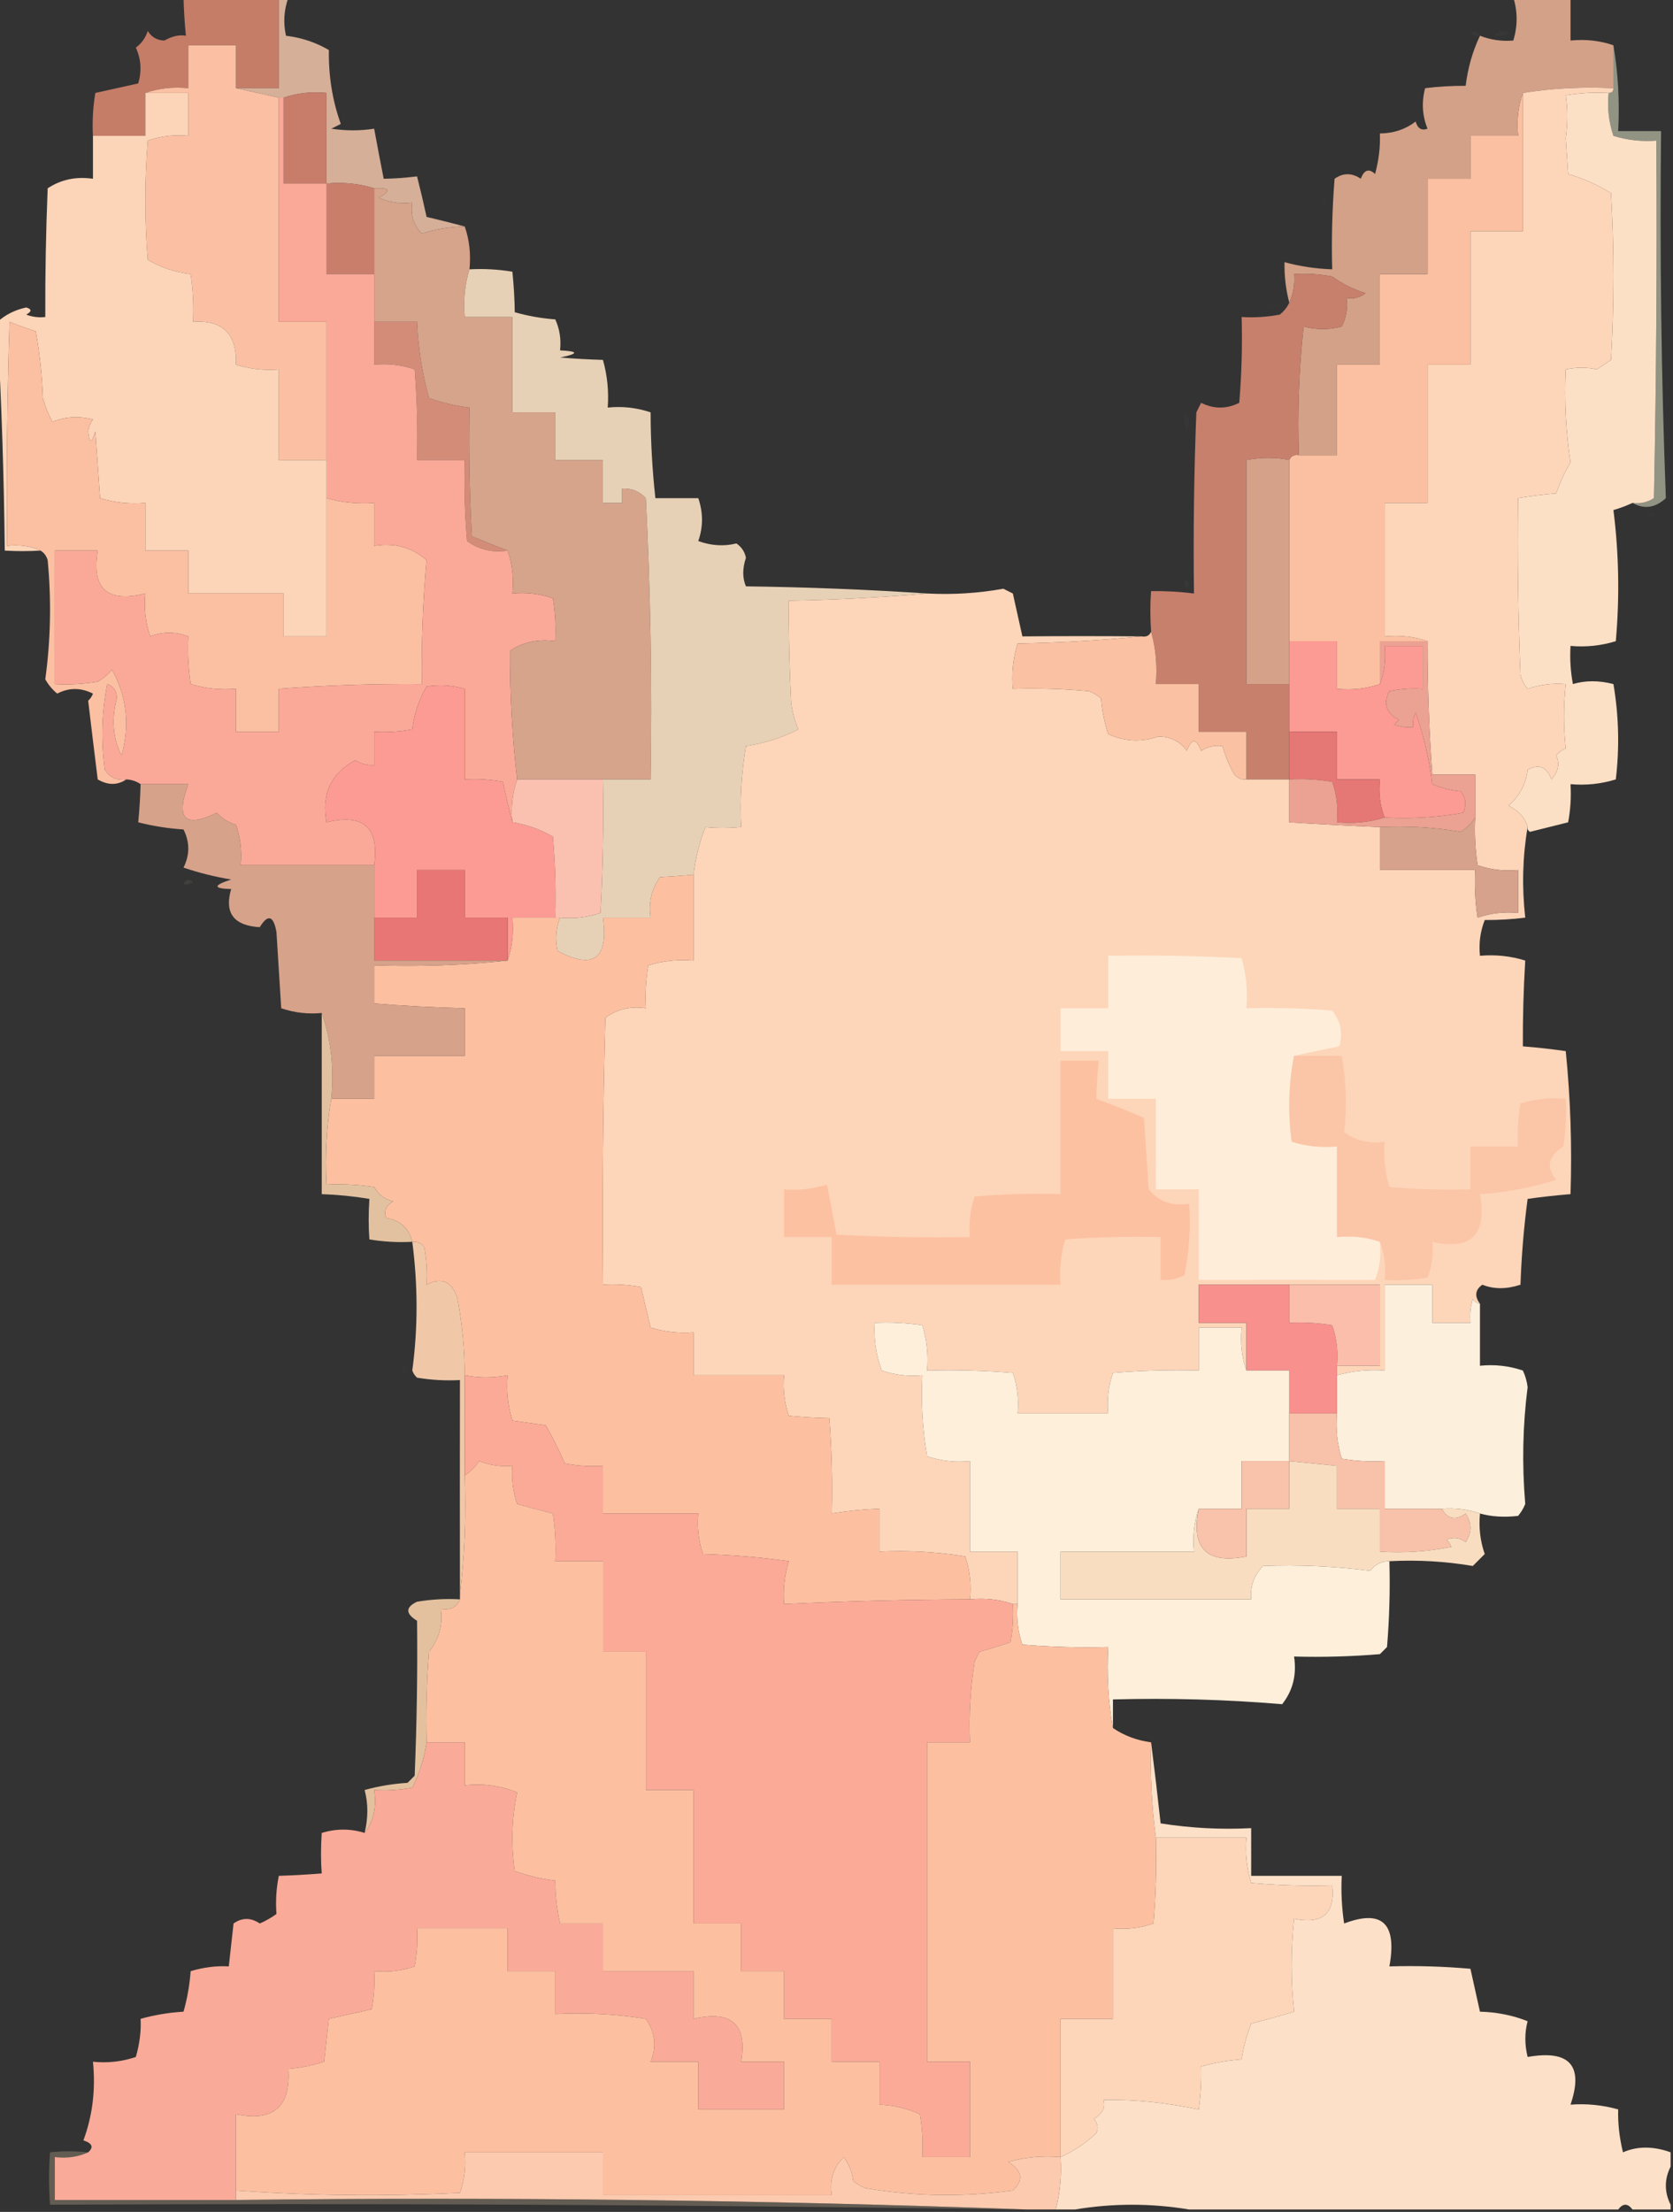 <?xml version="1.0" encoding="UTF-8"?>
<!DOCTYPE svg PUBLIC "-//W3C//DTD SVG 1.1//EN" "http://www.w3.org/Graphics/SVG/1.1/DTD/svg11.dtd">
<svg xmlns="http://www.w3.org/2000/svg" version="1.1" width="351px" height="464px" style="shape-rendering:geometricPrecision; text-rendering:geometricPrecision; image-rendering:optimizeQuality; fill-rule:evenodd; clip-rule:evenodd" xmlns:xlink="http://www.w3.org/1999/xlink">
<rect width="100%" height="100%" fill="#333333" stroke="none"/>
<g><path style="opacity:1" fill="#c57d68" d="M 38.5,-0.5 C 45.167,-0.5 51.833,-0.5 58.5,-0.5C 58.5,5.833 58.5,12.167 58.5,18.5C 55.5,18.5 52.5,18.5 49.5,18.5C 49.5,15.5 49.5,12.5 49.5,9.5C 46.167,9.5 42.833,9.5 39.5,9.5C 39.5,12.5 39.5,15.5 39.5,18.5C 36.287,18.19 33.287,18.523 30.5,19.5C 30.5,22.5 30.5,25.5 30.5,28.5C 26.833,28.5 23.167,28.5 19.5,28.5C 19.335,25.482 19.502,22.482 20,19.5C 23,18.833 26,18.167 29,17.5C 29.769,14.901 29.602,12.401 28.5,10C 29.701,9.097 30.535,7.931 31,6.5C 31.804,7.804 32.971,8.471 34.5,8.5C 36.129,7.577 37.629,7.243 39,7.5C 38.745,4.918 38.578,2.252 38.5,-0.5 Z"/></g>
<g><path style="opacity:0.047" fill="#a5b588" d="M 310.5,7.5 C 309.761,7.631 309.094,7.464 308.5,7C 309.437,6.308 310.103,6.475 310.5,7.5 Z"/></g>
<g><path style="opacity:0.031" fill="#87b286" d="M 313.5,7.5 C 314.251,6.427 315.251,6.26 316.5,7C 315.552,7.483 314.552,7.649 313.5,7.5 Z"/></g>
<g><path style="opacity:1" fill="#d5af98" d="M 58.5,-0.5 C 59.167,-0.5 59.833,-0.5 60.5,-0.5C 59.565,2.113 59.398,4.779 60,7.5C 63.267,7.895 66.267,8.895 69,10.5C 68.913,15.963 69.746,21.13 71.5,26C 70.833,26.333 70.167,26.667 69.5,27C 72.572,27.456 75.572,27.456 78.5,27C 79.133,30.459 79.8,33.959 80.5,37.5C 82.692,37.468 85.025,37.302 87.5,37C 88.211,39.796 88.878,42.63 89.5,45.5C 92.306,46.168 94.972,46.834 97.5,47.5C 94.284,47.581 91.284,48.081 88.5,49C 86.75,47.246 86.083,45.079 86.5,42.5C 84.076,42.808 81.743,42.474 79.5,41.5C 82.131,39.995 81.797,39.329 78.5,39.5C 75.375,38.521 72.042,38.187 68.5,38.5C 68.5,32.167 68.5,25.833 68.5,19.5C 65.287,19.19 62.287,19.523 59.5,20.5C 59.167,20.5 58.833,20.5 58.5,20.5C 55.5,19.833 52.5,19.167 49.5,18.5C 52.5,18.5 55.5,18.5 58.5,18.5C 58.5,12.167 58.5,5.833 58.5,-0.5 Z"/></g>
<g><path style="opacity:0.008" fill="#fefffe" d="M 293.5,25.5 C 294.833,26.167 294.833,26.167 293.5,25.5 Z"/></g>
<g><path style="opacity:1" fill="#fbc0a3" d="M 49.5,18.5 C 52.5,19.167 55.5,19.833 58.5,20.5C 58.5,36.167 58.5,51.833 58.5,67.5C 61.833,67.5 65.167,67.5 68.5,67.5C 68.5,77.167 68.5,86.833 68.5,96.5C 65.167,96.5 61.833,96.5 58.5,96.5C 58.5,90.167 58.5,83.833 58.5,77.5C 55.421,77.74 52.421,77.407 49.5,76.5C 49.747,70.08 46.747,67.08 40.5,67.5C 40.665,64.15 40.498,60.817 40,57.5C 36.733,57.105 33.733,56.105 31,54.5C 30.333,46.167 30.333,37.833 31,29.5C 33.719,28.556 36.553,28.223 39.5,28.5C 39.5,25.5 39.5,22.5 39.5,19.5C 36.5,19.5 33.5,19.5 30.5,19.5C 33.287,18.523 36.287,18.19 39.5,18.5C 39.5,15.5 39.5,12.5 39.5,9.5C 42.833,9.5 46.167,9.5 49.5,9.5C 49.5,12.5 49.5,15.5 49.5,18.5 Z"/></g>
<g><path style="opacity:1" fill="#fcd4b7" d="M 30.5,19.5 C 33.5,19.5 36.5,19.5 39.5,19.5C 39.5,22.5 39.5,25.5 39.5,28.5C 36.553,28.223 33.719,28.556 31,29.5C 30.333,37.833 30.333,46.167 31,54.5C 33.733,56.105 36.733,57.105 40,57.5C 40.498,60.817 40.665,64.15 40.5,67.5C 46.747,67.08 49.747,70.08 49.5,76.5C 52.421,77.407 55.421,77.74 58.5,77.5C 58.5,83.833 58.5,90.167 58.5,96.5C 61.833,96.5 65.167,96.5 68.5,96.5C 68.5,99.167 68.5,101.833 68.5,104.5C 68.5,114.167 68.5,123.833 68.5,133.5C 65.5,133.5 62.5,133.5 59.5,133.5C 59.5,130.5 59.5,127.5 59.5,124.5C 52.833,124.5 46.167,124.5 39.5,124.5C 39.5,121.5 39.5,118.5 39.5,115.5C 36.5,115.5 33.5,115.5 30.5,115.5C 30.5,112.167 30.5,108.833 30.5,105.5C 27.223,105.784 24.057,105.451 21,104.5C 20.667,99.833 20.333,95.167 20,90.5C 19.237,93.064 18.737,93.064 18.5,90.5C 18.608,89.558 18.942,88.725 19.5,88C 16.571,87.223 13.737,87.389 11,88.5C 10.138,86.913 9.471,85.246 9,83.5C 8.828,78.798 8.328,74.132 7.5,69.5C 5.618,68.907 3.785,68.24 2,67.5C 1.5,83.163 1.333,98.83 1.5,114.5C 4.059,114.198 6.393,114.532 8.5,115.5C 5.982,115.649 3.482,115.649 1,115.5C 0.831,99.995 0.331,84.661 -0.5,69.5C -0.5,68.833 -0.5,68.167 -0.5,67.5C 1.164,66.001 3.164,65.001 5.5,64.5C 6.696,64.846 6.696,65.346 5.5,66C 6.793,66.49 8.127,66.657 9.5,66.5C 9.467,57.662 9.633,48.662 10,39.5C 12.804,37.656 15.97,36.989 19.5,37.5C 19.5,34.5 19.5,31.5 19.5,28.5C 23.167,28.5 26.833,28.5 30.5,28.5C 30.5,25.5 30.5,22.5 30.5,19.5 Z"/></g>
<g><path style="opacity:1" fill="#c77d6a" d="M 68.5,38.5 C 65.5,38.5 62.5,38.5 59.5,38.5C 59.5,32.5 59.5,26.5 59.5,20.5C 62.287,19.523 65.287,19.19 68.5,19.5C 68.5,25.833 68.5,32.167 68.5,38.5 Z"/></g>
<g><path style="opacity:0.008" fill="#fefffe" d="M 277.5,41.5 C 278.525,41.897 278.692,42.563 278,43.5C 277.536,42.906 277.369,42.239 277.5,41.5 Z"/></g>
<g><path style="opacity:1" fill="#c97e6b" d="M 68.5,38.5 C 72.042,38.187 75.375,38.521 78.5,39.5C 78.5,45.5 78.5,51.5 78.5,57.5C 75.167,57.5 71.833,57.5 68.5,57.5C 68.5,51.167 68.5,44.833 68.5,38.5 Z"/></g>
<g><path style="opacity:0.016" fill="#80ff7f" d="M 99.5,46.5 C 100.833,47.167 100.833,47.167 99.5,46.5 Z"/></g>
<g><path style="opacity:1" fill="#fbc0a1" d="M 319.5,19.5 C 319.5,29.167 319.5,38.833 319.5,48.5C 315.833,48.5 312.167,48.5 308.5,48.5C 308.5,57.833 308.5,67.167 308.5,76.5C 305.5,76.5 302.5,76.5 299.5,76.5C 299.5,86.167 299.5,95.833 299.5,105.5C 296.5,105.5 293.5,105.5 290.5,105.5C 290.5,114.833 290.5,124.167 290.5,133.5C 293.713,133.19 296.713,133.523 299.5,134.5C 296.167,134.5 292.833,134.5 289.5,134.5C 289.5,137.5 289.5,140.5 289.5,143.5C 286.713,144.477 283.713,144.81 280.5,144.5C 280.5,141.167 280.5,137.833 280.5,134.5C 277.167,134.5 273.833,134.5 270.5,134.5C 270.5,121.833 270.5,109.167 270.5,96.5C 270.842,95.662 271.508,95.328 272.5,95.5C 275.167,95.5 277.833,95.5 280.5,95.5C 280.5,89.167 280.5,82.833 280.5,76.5C 283.5,76.5 286.5,76.5 289.5,76.5C 289.5,70.167 289.5,63.833 289.5,57.5C 292.833,57.5 296.167,57.5 299.5,57.5C 299.5,50.833 299.5,44.167 299.5,37.5C 302.5,37.5 305.5,37.5 308.5,37.5C 308.5,34.5 308.5,31.5 308.5,28.5C 311.833,28.5 315.167,28.5 318.5,28.5C 318.19,25.287 318.523,22.287 319.5,19.5 Z"/></g>
<g><path style="opacity:0.541" fill="#e1e6c7" d="M 338.5,9.5 C 339.49,15.31 339.823,21.31 339.5,27.5C 342.5,27.5 345.5,27.5 348.5,27.5C 348.207,53.428 348.54,79.095 349.5,104.5C 347.271,106.553 344.938,106.886 342.5,105.5C 344.144,105.714 345.644,105.38 347,104.5C 347.5,79.502 347.667,54.502 347.5,29.5C 344.421,29.74 341.421,29.407 338.5,28.5C 337.516,25.572 337.183,22.572 337.5,19.5C 338.167,19.5 338.5,19.167 338.5,18.5C 338.5,15.5 338.5,12.5 338.5,9.5 Z"/></g>
<g><path style="opacity:0.008" fill="#00ff00" d="M 265.5,64.5 C 266.251,63.426 267.251,63.26 268.5,64C 267.552,64.483 266.552,64.65 265.5,64.5 Z"/></g>
<g><path style="opacity:1" fill="#d3a188" d="M 317.5,-0.5 C 321.5,-0.5 325.5,-0.5 329.5,-0.5C 329.5,2.5 329.5,5.5 329.5,8.5C 332.713,8.19 335.713,8.523 338.5,9.5C 338.5,12.5 338.5,15.5 338.5,18.5C 331.978,18.177 325.645,18.51 319.5,19.5C 318.523,22.287 318.19,25.287 318.5,28.5C 315.167,28.5 311.833,28.5 308.5,28.5C 308.5,31.5 308.5,34.5 308.5,37.5C 305.5,37.5 302.5,37.5 299.5,37.5C 299.5,44.167 299.5,50.833 299.5,57.5C 296.167,57.5 292.833,57.5 289.5,57.5C 289.5,63.833 289.5,70.167 289.5,76.5C 286.5,76.5 283.5,76.5 280.5,76.5C 280.5,82.833 280.5,89.167 280.5,95.5C 277.833,95.5 275.167,95.5 272.5,95.5C 272.187,86.638 272.52,77.638 273.5,68.5C 276.237,69.213 278.904,69.213 281.5,68.5C 282.466,66.604 282.799,64.604 282.5,62.5C 283.978,62.762 285.311,62.429 286.5,61.5C 283.951,60.716 281.618,59.549 279.5,58C 276.854,57.503 274.187,57.336 271.5,57.5C 271.675,59.621 271.341,61.621 270.5,63.5C 269.767,60.72 269.434,57.887 269.5,55C 272.675,55.87 276.008,56.37 279.5,56.5C 279.334,50.158 279.5,43.825 280,37.5C 281.796,36.233 283.629,36.233 285.5,37.5C 286.197,35.615 287.197,35.282 288.5,36.5C 289.288,33.526 289.621,30.692 289.5,28C 292.367,27.971 294.867,27.138 297,25.5C 297.423,26.956 298.256,27.456 299.5,27C 298.39,24.263 298.223,21.429 299,18.5C 301.73,18.155 304.563,17.989 307.5,18C 307.955,14.262 308.955,10.762 310.5,7.5C 312.717,8.369 315.05,8.702 317.5,8.5C 318.424,5.447 318.424,2.447 317.5,-0.5 Z"/></g>
<g><path style="opacity:0.008" fill="#00ff00" d="M 275.5,54.5 C 276.833,55.167 276.833,55.167 275.5,54.5 Z"/></g>
<g><path style="opacity:0.031" fill="#7ca173" d="M 248.5,86.5 C 249.598,87.601 249.765,88.934 249,90.5C 248.51,89.207 248.343,87.873 248.5,86.5 Z"/></g>
<g><path style="opacity:1" fill="#c7806c" d="M 272.5,95.5 C 271.508,95.328 270.842,95.662 270.5,96.5C 267.607,95.924 264.607,95.924 261.5,96.5C 261.5,112.167 261.5,127.833 261.5,143.5C 264.5,143.5 267.5,143.5 270.5,143.5C 270.5,146.833 270.5,150.167 270.5,153.5C 270.5,156.833 270.5,160.167 270.5,163.5C 267.5,163.5 264.5,163.5 261.5,163.5C 261.5,160.167 261.5,156.833 261.5,153.5C 258.167,153.5 254.833,153.5 251.5,153.5C 251.5,150.167 251.5,146.833 251.5,143.5C 248.5,143.5 245.5,143.5 242.5,143.5C 242.815,139.629 242.482,135.962 241.5,132.5C 241.296,129.455 241.296,126.621 241.5,124C 244.475,123.956 247.475,124.123 250.5,124.5C 250.333,111.829 250.5,99.162 251,86.5C 251.333,85.833 251.667,85.167 252,84.5C 254.667,85.833 257.333,85.833 260,84.5C 260.499,78.509 260.666,72.509 260.5,66.5C 263.187,66.664 265.854,66.497 268.5,66C 269.381,65.292 270.047,64.458 270.5,63.5C 271.341,61.621 271.675,59.621 271.5,57.5C 274.187,57.336 276.854,57.503 279.5,58C 281.618,59.549 283.951,60.716 286.5,61.5C 285.311,62.429 283.978,62.762 282.5,62.5C 282.799,64.604 282.466,66.604 281.5,68.5C 278.904,69.213 276.237,69.213 273.5,68.5C 272.52,77.638 272.187,86.638 272.5,95.5 Z"/></g>
<g><path style="opacity:1" fill="#d38c78" d="M 78.5,67.5 C 81.5,67.5 84.5,67.5 87.5,67.5C 87.722,72.918 88.555,78.252 90,83.5C 92.738,84.482 95.572,85.148 98.5,85.5C 98.334,94.506 98.5,103.506 99,112.5C 101.567,113.587 104.067,114.587 106.5,115.5C 103.315,115.98 100.481,115.314 98,113.5C 97.501,107.843 97.334,102.176 97.5,96.5C 94.167,96.5 90.833,96.5 87.5,96.5C 87.666,90.158 87.499,83.825 87,77.5C 84.281,76.556 81.448,76.223 78.5,76.5C 78.5,73.5 78.5,70.5 78.5,67.5 Z"/></g>
<g><path style="opacity:1" fill="#fce0c6" d="M 337.5,19.5 C 337.183,22.572 337.516,25.572 338.5,28.5C 341.421,29.407 344.421,29.74 347.5,29.5C 347.667,54.502 347.5,79.502 347,104.5C 345.644,105.38 344.144,105.714 342.5,105.5C 341.234,106.09 339.901,106.59 338.5,107C 339.65,116.089 339.817,125.255 339,134.5C 335.943,135.451 332.777,135.784 329.5,135.5C 329.336,138.187 329.503,140.854 330,143.5C 332.619,142.717 335.452,142.717 338.5,143.5C 339.628,150.116 339.795,156.782 339,163.5C 335.943,164.451 332.777,164.784 329.5,164.5C 329.664,167.187 329.497,169.854 329,172.5C 326.333,173.167 323.667,173.833 321,174.5C 320.601,174.272 320.435,173.938 320.5,173.5C 320.061,171.665 318.728,170.165 316.5,169C 318.788,167.041 320.121,164.541 320.5,161.5C 322.818,160.166 324.485,160.832 325.5,163.5C 326.958,161.862 327.292,160.195 326.5,158.5C 327.025,157.808 327.692,157.308 328.5,157C 328.017,152.598 328.017,148.098 328.5,143.5C 325.751,143.274 323.084,143.607 320.5,144.5C 319.749,143.624 319.249,142.624 319,141.5C 318.5,129.171 318.333,116.838 318.5,104.5C 321.109,104.06 323.776,103.726 326.5,103.5C 327.277,101.219 328.277,99.052 329.5,97C 328.522,90.59 328.189,84.09 328.5,77.5C 330.807,77.014 332.973,77.014 335,77.5C 336,76.833 337,76.167 338,75.5C 338.667,63.833 338.667,52.167 338,40.5C 335.235,38.799 332.235,37.466 329,36.5C 328.833,34 328.667,31.5 328.5,29C 328.928,25.793 328.928,22.793 328.5,20C 331.482,19.502 334.482,19.335 337.5,19.5 Z"/></g>
<g><path style="opacity:1" fill="#d6a189" d="M 270.5,96.5 C 270.5,109.167 270.5,121.833 270.5,134.5C 270.5,137.5 270.5,140.5 270.5,143.5C 267.5,143.5 264.5,143.5 261.5,143.5C 261.5,127.833 261.5,112.167 261.5,96.5C 264.607,95.924 267.607,95.924 270.5,96.5 Z"/></g>
<g><path style="opacity:1" fill="#fbbfa2" d="M 68.5,104.5 C 71.728,105.414 75.061,105.747 78.5,105.5C 78.5,108.5 78.5,111.5 78.5,114.5C 82.721,113.808 86.387,114.808 89.5,117.5C 88.726,126.184 88.393,134.851 88.5,143.5C 78.481,143.41 68.481,143.743 58.5,144.5C 58.5,147.5 58.5,150.5 58.5,153.5C 55.5,153.5 52.5,153.5 49.5,153.5C 49.5,150.5 49.5,147.5 49.5,144.5C 46.223,144.784 43.057,144.451 40,143.5C 39.502,140.183 39.335,136.85 39.5,133.5C 36.8,132.484 34.134,132.484 31.5,133.5C 30.516,130.572 30.183,127.572 30.5,124.5C 22.488,126.511 19.155,123.511 20.5,115.5C 17.5,115.5 14.5,115.5 11.5,115.5C 11.5,124.833 11.5,134.167 11.5,143.5C 14.518,143.665 17.518,143.498 20.5,143C 21.646,142.355 22.646,141.522 23.5,140.5C 26.62,146.114 27.286,152.114 25.5,158.5C 23.684,154.93 23.351,150.93 24.5,146.5C 24.547,145 23.881,144 22.5,143.5C 21.336,149.472 21.17,155.472 22,161.5C 23.049,163.107 24.549,163.773 26.5,163.5C 24.643,164.754 22.643,164.754 20.5,163.5C 19.812,157.948 19.146,152.448 18.5,147C 18.957,146.586 19.291,146.086 19.5,145.5C 16.966,144.223 14.466,144.223 12,145.5C 10.978,144.646 10.145,143.646 9.5,142.5C 10.636,134.215 10.803,125.882 10,117.5C 9.722,116.584 9.222,115.918 8.5,115.5C 6.393,114.532 4.059,114.198 1.5,114.5C 1.333,98.83 1.5,83.163 2,67.5C 3.785,68.24 5.618,68.907 7.5,69.5C 8.328,74.132 8.828,78.798 9,83.5C 9.471,85.246 10.138,86.913 11,88.5C 13.737,87.389 16.571,87.223 19.5,88C 18.942,88.725 18.608,89.558 18.5,90.5C 18.737,93.064 19.237,93.064 20,90.5C 20.333,95.167 20.667,99.833 21,104.5C 24.057,105.451 27.223,105.784 30.5,105.5C 30.5,108.833 30.5,112.167 30.5,115.5C 33.5,115.5 36.5,115.5 39.5,115.5C 39.5,118.5 39.5,121.5 39.5,124.5C 46.167,124.5 52.833,124.5 59.5,124.5C 59.5,127.5 59.5,130.5 59.5,133.5C 62.5,133.5 65.5,133.5 68.5,133.5C 68.5,123.833 68.5,114.167 68.5,104.5 Z"/></g>
<g><path style="opacity:0.008" fill="#fefffe" d="M 345.5,108.5 C 345.897,107.475 346.563,107.308 347.5,108C 346.906,108.464 346.239,108.631 345.5,108.5 Z"/></g>
<g><path style="opacity:1" fill="#faa998" d="M 58.5,20.5 C 58.833,20.5 59.167,20.5 59.5,20.5C 59.5,26.5 59.5,32.5 59.5,38.5C 62.5,38.5 65.5,38.5 68.5,38.5C 68.5,44.833 68.5,51.167 68.5,57.5C 71.833,57.5 75.167,57.5 78.5,57.5C 78.5,60.833 78.5,64.167 78.5,67.5C 78.5,70.5 78.5,73.5 78.5,76.5C 81.448,76.223 84.281,76.556 87,77.5C 87.499,83.825 87.666,90.158 87.5,96.5C 90.833,96.5 94.167,96.5 97.5,96.5C 97.334,102.176 97.501,107.843 98,113.5C 100.481,115.314 103.315,115.98 106.5,115.5C 107.477,118.287 107.81,121.287 107.5,124.5C 110.448,124.223 113.281,124.556 116,125.5C 116.498,128.482 116.665,131.482 116.5,134.5C 112.993,133.994 109.826,134.66 107,136.5C 106.959,145.563 107.459,154.563 108.5,163.5C 107.523,166.287 107.19,169.287 107.5,172.5C 106.795,169.772 106.128,166.939 105.5,164C 102.854,163.503 100.187,163.336 97.5,163.5C 97.5,157.167 97.5,150.833 97.5,144.5C 94.859,143.737 92.192,143.57 89.5,144C 87.895,146.733 86.895,149.733 86.5,153C 83.854,153.497 81.187,153.664 78.5,153.5C 78.5,155.833 78.5,158.167 78.5,160.5C 77.07,160.579 75.736,160.246 74.5,159.5C 69.419,162.246 67.419,166.579 68.5,172.5C 76.273,170.607 79.606,173.607 78.5,181.5C 69.167,181.5 59.833,181.5 50.5,181.5C 50.777,178.552 50.444,175.719 49.5,173C 47.924,172.56 46.59,171.727 45.5,170.5C 38.767,173.77 36.767,171.77 39.5,164.5C 36.167,164.5 32.833,164.5 29.5,164.5C 28.609,163.89 27.609,163.557 26.5,163.5C 24.549,163.773 23.049,163.107 22,161.5C 21.17,155.472 21.336,149.472 22.5,143.5C 23.881,144 24.547,145 24.5,146.5C 23.351,150.93 23.684,154.93 25.5,158.5C 27.286,152.114 26.62,146.114 23.5,140.5C 22.646,141.522 21.646,142.355 20.5,143C 17.518,143.498 14.518,143.665 11.5,143.5C 11.5,134.167 11.5,124.833 11.5,115.5C 14.5,115.5 17.5,115.5 20.5,115.5C 19.155,123.511 22.488,126.511 30.5,124.5C 30.183,127.572 30.516,130.572 31.5,133.5C 34.134,132.484 36.8,132.484 39.5,133.5C 39.335,136.85 39.502,140.183 40,143.5C 43.057,144.451 46.223,144.784 49.5,144.5C 49.5,147.5 49.5,150.5 49.5,153.5C 52.5,153.5 55.5,153.5 58.5,153.5C 58.5,150.5 58.5,147.5 58.5,144.5C 68.481,143.743 78.481,143.41 88.5,143.5C 88.393,134.851 88.726,126.184 89.5,117.5C 86.387,114.808 82.721,113.808 78.5,114.5C 78.5,111.5 78.5,108.5 78.5,105.5C 75.061,105.747 71.728,105.414 68.5,104.5C 68.5,101.833 68.5,99.167 68.5,96.5C 68.5,86.833 68.5,77.167 68.5,67.5C 65.167,67.5 61.833,67.5 58.5,67.5C 58.5,51.833 58.5,36.167 58.5,20.5 Z"/></g>
<g><path style="opacity:1" fill="#d6a38b" d="M 78.5,39.5 C 81.797,39.329 82.131,39.995 79.5,41.5C 81.743,42.474 84.076,42.808 86.5,42.5C 86.083,45.079 86.75,47.246 88.5,49C 91.284,48.081 94.284,47.581 97.5,47.5C 98.477,50.287 98.81,53.287 98.5,56.5C 97.521,59.625 97.187,62.958 97.5,66.5C 100.833,66.5 104.167,66.5 107.5,66.5C 107.5,73.167 107.5,79.833 107.5,86.5C 110.5,86.5 113.5,86.5 116.5,86.5C 116.5,89.833 116.5,93.167 116.5,96.5C 119.833,96.5 123.167,96.5 126.5,96.5C 126.5,99.5 126.5,102.5 126.5,105.5C 127.833,105.5 129.167,105.5 130.5,105.5C 130.5,104.5 130.5,103.5 130.5,102.5C 132.484,102.383 134.15,103.05 135.5,104.5C 136.5,124.155 136.833,143.822 136.5,163.5C 133.167,163.5 129.833,163.5 126.5,163.5C 120.5,163.5 114.5,163.5 108.5,163.5C 107.459,154.563 106.959,145.563 107,136.5C 109.826,134.66 112.993,133.994 116.5,134.5C 116.665,131.482 116.498,128.482 116,125.5C 113.281,124.556 110.448,124.223 107.5,124.5C 107.81,121.287 107.477,118.287 106.5,115.5C 104.067,114.587 101.567,113.587 99,112.5C 98.5,103.506 98.334,94.506 98.5,85.5C 95.572,85.148 92.738,84.482 90,83.5C 88.555,78.252 87.722,72.918 87.5,67.5C 84.5,67.5 81.5,67.5 78.5,67.5C 78.5,64.167 78.5,60.833 78.5,57.5C 78.5,51.5 78.5,45.5 78.5,39.5 Z"/></g>
<g><path style="opacity:1" fill="#e7d1b6" d="M 98.5,56.5 C 101.518,56.335 104.518,56.502 107.5,57C 107.792,59.785 107.958,62.619 108,65.5C 110.74,66.282 113.574,66.782 116.5,67C 117.423,69.041 117.756,71.207 117.5,73.5C 121.449,73.693 121.449,74.193 117.5,75C 120.667,75.252 123.667,75.418 126.5,75.5C 127.417,78.758 127.751,82.091 127.5,85.5C 130.572,85.183 133.572,85.516 136.5,86.5C 136.509,92.48 136.843,98.48 137.5,104.5C 140.5,104.5 143.5,104.5 146.5,104.5C 147.541,107.542 147.541,110.542 146.5,113.5C 149.209,114.483 151.876,114.65 154.5,114C 155.574,114.739 156.241,115.739 156.5,117C 155.747,119.258 155.747,121.258 156.5,123C 169.34,123.169 182.007,123.669 194.5,124.5C 185.009,125.33 175.342,125.83 165.5,126C 165.44,133.023 165.607,140.19 166,147.5C 166.251,149.433 166.751,151.266 167.5,153C 164.036,154.759 160.37,155.926 156.5,156.5C 155.546,162.104 155.212,167.771 155.5,173.5C 152.788,173.737 150.288,173.737 148,173.5C 146.755,176.679 145.922,180.012 145.5,183.5C 143.358,183.69 141.025,183.856 138.5,184C 136.686,186.481 136.02,189.315 136.5,192.5C 133.167,192.5 129.833,192.5 126.5,192.5C 127.685,201.143 124.519,203.476 117,199.5C 116.444,197.115 116.61,194.782 117.5,192.5C 120.448,192.777 123.281,192.444 126,191.5C 126.5,182.173 126.666,172.839 126.5,163.5C 129.833,163.5 133.167,163.5 136.5,163.5C 136.833,143.822 136.5,124.155 135.5,104.5C 134.15,103.05 132.484,102.383 130.5,102.5C 130.5,103.5 130.5,104.5 130.5,105.5C 129.167,105.5 127.833,105.5 126.5,105.5C 126.5,102.5 126.5,99.5 126.5,96.5C 123.167,96.5 119.833,96.5 116.5,96.5C 116.5,93.167 116.5,89.833 116.5,86.5C 113.5,86.5 110.5,86.5 107.5,86.5C 107.5,79.833 107.5,73.167 107.5,66.5C 104.167,66.5 100.833,66.5 97.5,66.5C 97.187,62.958 97.521,59.625 98.5,56.5 Z"/></g>
<g><path style="opacity:0.055" fill="#6d9d6d" d="M 248.5,121.5 C 249.525,121.897 249.692,122.563 249,123.5C 248.536,122.906 248.369,122.239 248.5,121.5 Z"/></g>
<g><path style="opacity:1" fill="#fdd5b9" d="M 338.5,18.5 C 338.5,19.167 338.167,19.5 337.5,19.5C 334.482,19.335 331.482,19.502 328.5,20C 328.928,22.793 328.928,25.793 328.5,29C 328.667,31.5 328.833,34 329,36.5C 332.235,37.466 335.235,38.799 338,40.5C 338.667,52.167 338.667,63.833 338,75.5C 337,76.167 336,76.833 335,77.5C 332.973,77.014 330.807,77.014 328.5,77.5C 328.189,84.09 328.522,90.59 329.5,97C 328.277,99.052 327.277,101.219 326.5,103.5C 323.776,103.726 321.109,104.06 318.5,104.5C 318.333,116.838 318.5,129.171 319,141.5C 319.249,142.624 319.749,143.624 320.5,144.5C 323.084,143.607 325.751,143.274 328.5,143.5C 328.017,148.098 328.017,152.598 328.5,157C 327.692,157.308 327.025,157.808 326.5,158.5C 327.292,160.195 326.958,161.862 325.5,163.5C 324.485,160.832 322.818,160.166 320.5,161.5C 320.121,164.541 318.788,167.041 316.5,169C 318.728,170.165 320.061,171.665 320.5,173.5C 319.441,179.707 319.275,186.04 320,192.5C 317.27,192.845 314.437,193.011 311.5,193C 310.565,195.381 310.232,197.881 310.5,200.5C 313.777,200.216 316.943,200.549 320,201.5C 319.639,207.44 319.473,213.44 319.5,219.5C 322.413,219.724 325.413,220.057 328.5,220.5C 329.499,230.478 329.832,240.478 329.5,250.5C 326.254,250.77 323.254,251.103 320.5,251.5C 319.708,257.449 319.208,263.449 319,269.5C 316.067,270.466 313.401,270.466 311,269.5C 309.489,270.564 309.323,271.897 310.5,273.5C 309.883,273.389 309.383,273.056 309,272.5C 308.506,274.134 308.34,275.801 308.5,277.5C 305.833,277.5 303.167,277.5 300.5,277.5C 300.5,274.833 300.5,272.167 300.5,269.5C 297.167,269.5 293.833,269.5 290.5,269.5C 290.5,275.5 290.5,281.5 290.5,287.5C 287.061,287.253 283.728,287.586 280.5,288.5C 280.5,287.833 280.5,287.167 280.5,286.5C 283.5,286.5 286.5,286.5 289.5,286.5C 289.5,280.833 289.5,275.167 289.5,269.5C 283.167,269.5 276.833,269.5 270.5,269.5C 264.167,269.5 257.833,269.5 251.5,269.5C 251.5,272.167 251.5,274.833 251.5,277.5C 254.833,277.5 258.167,277.5 261.5,277.5C 261.5,280.833 261.5,284.167 261.5,287.5C 260.523,284.713 260.19,281.713 260.5,278.5C 257.5,278.5 254.5,278.5 251.5,278.5C 251.5,281.5 251.5,284.5 251.5,287.5C 245.491,287.334 239.491,287.501 233.5,288C 232.556,290.719 232.223,293.552 232.5,296.5C 226.167,296.5 219.833,296.5 213.5,296.5C 213.777,293.552 213.444,290.719 212.5,288C 206.509,287.501 200.509,287.334 194.5,287.5C 194.784,284.223 194.451,281.057 193.5,278C 190.183,277.502 186.85,277.335 183.5,277.5C 183.301,280.941 183.801,284.274 185,287.5C 187.719,288.444 190.552,288.777 193.5,288.5C 193.212,294.229 193.546,299.896 194.5,305.5C 197.428,306.484 200.428,306.817 203.5,306.5C 203.5,312.833 203.5,319.167 203.5,325.5C 206.833,325.5 210.167,325.5 213.5,325.5C 213.5,329.167 213.5,332.833 213.5,336.5C 213.167,336.5 212.833,336.5 212.5,336.5C 209.713,335.523 206.713,335.19 203.5,335.5C 203.817,332.428 203.484,329.428 202.5,326.5C 196.561,325.543 190.561,325.21 184.5,325.5C 184.5,322.5 184.5,319.5 184.5,316.5C 181.14,316.616 177.807,316.949 174.5,317.5C 174.666,310.825 174.5,304.158 174,297.5C 171.364,297.455 168.53,297.288 165.5,297C 164.556,294.281 164.223,291.448 164.5,288.5C 158.167,288.5 151.833,288.5 145.5,288.5C 145.5,285.5 145.5,282.5 145.5,279.5C 142.421,279.74 139.421,279.407 136.5,278.5C 135.792,275.634 135.125,272.8 134.5,270C 131.854,269.503 129.187,269.336 126.5,269.5C 126.333,250.83 126.5,232.164 127,213.5C 129.481,211.686 132.315,211.02 135.5,211.5C 135.335,208.482 135.502,205.482 136,202.5C 139.057,201.549 142.223,201.216 145.5,201.5C 145.5,195.5 145.5,189.5 145.5,183.5C 145.922,180.012 146.755,176.679 148,173.5C 150.288,173.737 152.788,173.737 155.5,173.5C 155.212,167.771 155.546,162.104 156.5,156.5C 160.37,155.926 164.036,154.759 167.5,153C 166.751,151.266 166.251,149.433 166,147.5C 165.607,140.19 165.44,133.023 165.5,126C 175.342,125.83 185.009,125.33 194.5,124.5C 199.897,124.785 205.23,124.451 210.5,123.5C 211.167,123.833 211.833,124.167 212.5,124.5C 213.167,127.5 213.833,130.5 214.5,133.5C 222.653,133.426 230.986,133.426 239.5,133.5C 231.01,134.33 222.343,134.83 213.5,135C 212.549,138.057 212.216,141.223 212.5,144.5C 217.844,144.334 223.177,144.501 228.5,145C 229.416,145.374 230.25,145.874 231,146.5C 231.226,149.095 231.726,151.595 232.5,154C 236.001,155.561 239.501,155.728 243,154.5C 245.586,154.502 247.586,155.502 249,157.5C 250,154.833 251,154.833 252,157.5C 253.356,156.62 254.856,156.286 256.5,156.5C 257.044,158.58 257.878,160.58 259,162.5C 259.671,163.252 260.504,163.586 261.5,163.5C 264.5,163.5 267.5,163.5 270.5,163.5C 270.5,166.5 270.5,169.5 270.5,172.5C 276.829,172.9 283.162,173.233 289.5,173.5C 289.5,176.5 289.5,179.5 289.5,182.5C 296.167,182.5 302.833,182.5 309.5,182.5C 309.335,185.85 309.502,189.183 310,192.5C 312.719,191.556 315.552,191.223 318.5,191.5C 318.5,188.5 318.5,185.5 318.5,182.5C 315.552,182.777 312.719,182.444 310,181.5C 309.502,178.183 309.335,174.85 309.5,171.5C 309.5,168.5 309.5,165.5 309.5,162.5C 306.5,162.5 303.5,162.5 300.5,162.5C 299.817,153.182 299.483,143.849 299.5,134.5C 296.713,133.523 293.713,133.19 290.5,133.5C 290.5,124.167 290.5,114.833 290.5,105.5C 293.5,105.5 296.5,105.5 299.5,105.5C 299.5,95.833 299.5,86.167 299.5,76.5C 302.5,76.5 305.5,76.5 308.5,76.5C 308.5,67.167 308.5,57.833 308.5,48.5C 312.167,48.5 315.833,48.5 319.5,48.5C 319.5,38.833 319.5,29.167 319.5,19.5C 325.645,18.51 331.978,18.177 338.5,18.5 Z"/></g>
<g><path style="opacity:0.063" fill="#bedfbe" d="M 330.5,138.5 C 331.833,139.167 331.833,139.167 330.5,138.5 Z"/></g>
<g><path style="opacity:1" fill="#fac1a3" d="M 241.5,132.5 C 242.482,135.962 242.815,139.629 242.5,143.5C 245.5,143.5 248.5,143.5 251.5,143.5C 251.5,146.833 251.5,150.167 251.5,153.5C 254.833,153.5 258.167,153.5 261.5,153.5C 261.5,156.833 261.5,160.167 261.5,163.5C 260.504,163.586 259.671,163.252 259,162.5C 257.878,160.58 257.044,158.58 256.5,156.5C 254.856,156.286 253.356,156.62 252,157.5C 251,154.833 250,154.833 249,157.5C 247.586,155.502 245.586,154.502 243,154.5C 239.501,155.728 236.001,155.561 232.5,154C 231.726,151.595 231.226,149.095 231,146.5C 230.25,145.874 229.416,145.374 228.5,145C 223.177,144.501 217.844,144.334 212.5,144.5C 212.216,141.223 212.549,138.057 213.5,135C 222.343,134.83 231.01,134.33 239.5,133.5C 240.492,133.672 241.158,133.338 241.5,132.5 Z"/></g>
<g><path style="opacity:1" fill="#fc9a94" d="M 270.5,134.5 C 273.833,134.5 277.167,134.5 280.5,134.5C 280.5,137.833 280.5,141.167 280.5,144.5C 283.713,144.81 286.713,144.477 289.5,143.5C 290.473,141.052 290.806,138.385 290.5,135.5C 293.167,135.5 295.833,135.5 298.5,135.5C 298.5,138.5 298.5,141.5 298.5,144.5C 296.143,144.337 293.81,144.503 291.5,145C 290.139,147.584 290.805,149.584 293.5,151C 293.167,151.333 292.833,151.667 292.5,152C 293.793,152.49 295.127,152.657 296.5,152.5C 296.351,151.448 296.517,150.448 297,149.5C 298.734,154.379 299.9,159.379 300.5,164.5C 302.423,165.308 304.423,165.808 306.5,166C 307.554,167.388 307.72,168.888 307,170.5C 301.593,171.473 296.093,171.807 290.5,171.5C 289.527,169.052 289.194,166.385 289.5,163.5C 286.5,163.5 283.5,163.5 280.5,163.5C 280.5,160.167 280.5,156.833 280.5,153.5C 277.167,153.5 273.833,153.5 270.5,153.5C 270.5,150.167 270.5,146.833 270.5,143.5C 270.5,140.5 270.5,137.5 270.5,134.5 Z"/></g>
<g><path style="opacity:1" fill="#e57774" d="M 270.5,153.5 C 273.833,153.5 277.167,153.5 280.5,153.5C 280.5,156.833 280.5,160.167 280.5,163.5C 283.5,163.5 286.5,163.5 289.5,163.5C 289.194,166.385 289.527,169.052 290.5,171.5C 287.375,172.479 284.042,172.813 280.5,172.5C 280.777,169.552 280.444,166.719 279.5,164C 276.518,163.502 273.518,163.335 270.5,163.5C 270.5,160.167 270.5,156.833 270.5,153.5 Z"/></g>
<g><path style="opacity:1" fill="#fb9b93" d="M 107.5,172.5 C 110.49,172.959 113.323,173.959 116,175.5C 116.499,181.157 116.666,186.824 116.5,192.5C 113.5,192.5 110.5,192.5 107.5,192.5C 107.81,195.713 107.477,198.713 106.5,201.5C 106.5,198.5 106.5,195.5 106.5,192.5C 103.5,192.5 100.5,192.5 97.5,192.5C 97.5,189.167 97.5,185.833 97.5,182.5C 94.167,182.5 90.833,182.5 87.5,182.5C 87.5,185.833 87.5,189.167 87.5,192.5C 84.5,192.5 81.5,192.5 78.5,192.5C 78.5,188.833 78.5,185.167 78.5,181.5C 79.606,173.607 76.273,170.607 68.5,172.5C 67.419,166.579 69.419,162.246 74.5,159.5C 75.736,160.246 77.07,160.579 78.5,160.5C 78.5,158.167 78.5,155.833 78.5,153.5C 81.187,153.664 83.854,153.497 86.5,153C 86.895,149.733 87.895,146.733 89.5,144C 92.192,143.57 94.859,143.737 97.5,144.5C 97.5,150.833 97.5,157.167 97.5,163.5C 100.187,163.336 102.854,163.503 105.5,164C 106.128,166.939 106.795,169.772 107.5,172.5 Z"/></g>
<g><path style="opacity:1" fill="#eba292" d="M 299.5,134.5 C 299.483,143.849 299.817,153.182 300.5,162.5C 303.5,162.5 306.5,162.5 309.5,162.5C 309.5,165.5 309.5,168.5 309.5,171.5C 308.735,172.66 307.735,173.66 306.5,174.5C 300.896,173.546 295.229,173.212 289.5,173.5C 283.162,173.233 276.829,172.9 270.5,172.5C 270.5,169.5 270.5,166.5 270.5,163.5C 273.518,163.335 276.518,163.502 279.5,164C 280.444,166.719 280.777,169.552 280.5,172.5C 284.042,172.813 287.375,172.479 290.5,171.5C 296.093,171.807 301.593,171.473 307,170.5C 307.72,168.888 307.554,167.388 306.5,166C 304.423,165.808 302.423,165.308 300.5,164.5C 299.9,159.379 298.734,154.379 297,149.5C 296.517,150.448 296.351,151.448 296.5,152.5C 295.127,152.657 293.793,152.49 292.5,152C 292.833,151.667 293.167,151.333 293.5,151C 290.805,149.584 290.139,147.584 291.5,145C 293.81,144.503 296.143,144.337 298.5,144.5C 298.5,141.5 298.5,138.5 298.5,135.5C 295.833,135.5 293.167,135.5 290.5,135.5C 290.806,138.385 290.473,141.052 289.5,143.5C 289.5,140.5 289.5,137.5 289.5,134.5C 292.833,134.5 296.167,134.5 299.5,134.5 Z"/></g>
<g><path style="opacity:0.106" fill="#9db78f" d="M 38.5,185.5 C 38.897,184.475 39.563,184.308 40.5,185C 39.906,185.464 39.239,185.631 38.5,185.5 Z"/></g>
<g><path style="opacity:1" fill="#d6a28b" d="M 309.5,171.5 C 309.335,174.85 309.502,178.183 310,181.5C 312.719,182.444 315.552,182.777 318.5,182.5C 318.5,185.5 318.5,188.5 318.5,191.5C 315.552,191.223 312.719,191.556 310,192.5C 309.502,189.183 309.335,185.85 309.5,182.5C 302.833,182.5 296.167,182.5 289.5,182.5C 289.5,179.5 289.5,176.5 289.5,173.5C 295.229,173.212 300.896,173.546 306.5,174.5C 307.735,173.66 308.735,172.66 309.5,171.5 Z"/></g>
<g><path style="opacity:1" fill="#fac1b1" d="M 108.5,163.5 C 114.5,163.5 120.5,163.5 126.5,163.5C 126.666,172.839 126.5,182.173 126,191.5C 123.281,192.444 120.448,192.777 117.5,192.5C 117.167,192.5 116.833,192.5 116.5,192.5C 116.666,186.824 116.499,181.157 116,175.5C 113.323,173.959 110.49,172.959 107.5,172.5C 107.19,169.287 107.523,166.287 108.5,163.5 Z"/></g>
<g><path style="opacity:1" fill="#fcc0a1" d="M 145.5,183.5 C 145.5,189.5 145.5,195.5 145.5,201.5C 142.223,201.216 139.057,201.549 136,202.5C 135.502,205.482 135.335,208.482 135.5,211.5C 132.315,211.02 129.481,211.686 127,213.5C 126.5,232.164 126.333,250.83 126.5,269.5C 129.187,269.336 131.854,269.503 134.5,270C 135.125,272.8 135.792,275.634 136.5,278.5C 139.421,279.407 142.421,279.74 145.5,279.5C 145.5,282.5 145.5,285.5 145.5,288.5C 151.833,288.5 158.167,288.5 164.5,288.5C 164.223,291.448 164.556,294.281 165.5,297C 168.53,297.288 171.364,297.455 174,297.5C 174.5,304.158 174.666,310.825 174.5,317.5C 177.807,316.949 181.14,316.616 184.5,316.5C 184.5,319.5 184.5,322.5 184.5,325.5C 190.561,325.21 196.561,325.543 202.5,326.5C 203.484,329.428 203.817,332.428 203.5,335.5C 190.491,335.54 177.491,335.874 164.5,336.5C 164.26,333.421 164.593,330.421 165.5,327.5C 159.528,326.67 153.528,326.17 147.5,326C 146.556,323.281 146.223,320.448 146.5,317.5C 139.833,317.5 133.167,317.5 126.5,317.5C 126.5,314.167 126.5,310.833 126.5,307.5C 123.813,307.664 121.146,307.497 118.5,307C 117.313,304.226 115.98,301.559 114.5,299C 112.167,298.667 109.833,298.333 107.5,298C 106.549,294.943 106.216,291.777 106.5,288.5C 103.388,289.078 100.388,289.078 97.5,288.5C 97.504,283.334 97.004,278.001 96,272.5C 94.867,268.812 92.701,267.812 89.5,269.5C 89.664,266.813 89.497,264.146 89,261.5C 88.329,260.748 87.496,260.414 86.5,260.5C 85.811,257.647 83.978,255.981 81,255.5C 80.493,254.004 80.993,252.837 82.5,252C 80.709,251.585 79.376,250.585 78.5,249C 75.183,248.502 71.85,248.335 68.5,248.5C 68.177,242.31 68.51,236.31 69.5,230.5C 72.5,230.5 75.5,230.5 78.5,230.5C 78.5,227.5 78.5,224.5 78.5,221.5C 84.833,221.5 91.167,221.5 97.5,221.5C 97.5,218.167 97.5,214.833 97.5,211.5C 91.155,211.347 84.822,211.014 78.5,210.5C 78.5,207.833 78.5,205.167 78.5,202.5C 88.015,202.827 97.348,202.494 106.5,201.5C 107.477,198.713 107.81,195.713 107.5,192.5C 110.5,192.5 113.5,192.5 116.5,192.5C 116.833,192.5 117.167,192.5 117.5,192.5C 116.61,194.782 116.444,197.115 117,199.5C 124.519,203.476 127.685,201.143 126.5,192.5C 129.833,192.5 133.167,192.5 136.5,192.5C 136.02,189.315 136.686,186.481 138.5,184C 141.025,183.856 143.358,183.69 145.5,183.5 Z"/></g>
<g><path style="opacity:0.031" fill="#7fbf7f" d="M 54.5,194.5 C 55.833,195.167 55.833,195.167 54.5,194.5 Z"/></g>
<g><path style="opacity:1" fill="#e77674" d="M 106.5,201.5 C 97.167,201.5 87.833,201.5 78.5,201.5C 78.5,198.5 78.5,195.5 78.5,192.5C 81.5,192.5 84.5,192.5 87.5,192.5C 87.5,189.167 87.5,185.833 87.5,182.5C 90.833,182.5 94.167,182.5 97.5,182.5C 97.5,185.833 97.5,189.167 97.5,192.5C 100.5,192.5 103.5,192.5 106.5,192.5C 106.5,195.5 106.5,198.5 106.5,201.5 Z"/></g>
<g><path style="opacity:1" fill="#feedd9" d="M 271.5,221.5 C 270.347,227.319 270.181,233.319 271,239.5C 274.057,240.451 277.223,240.784 280.5,240.5C 280.5,246.833 280.5,253.167 280.5,259.5C 283.713,259.19 286.713,259.523 289.5,260.5C 289.813,263.247 289.48,265.914 288.5,268.5C 276.346,268.452 264.013,268.452 251.5,268.5C 251.5,262.167 251.5,255.833 251.5,249.5C 248.5,249.5 245.5,249.5 242.5,249.5C 242.5,243.167 242.5,236.833 242.5,230.5C 239.167,230.5 235.833,230.5 232.5,230.5C 232.5,227.167 232.5,223.833 232.5,220.5C 229.167,220.5 225.833,220.5 222.5,220.5C 222.5,217.5 222.5,214.5 222.5,211.5C 225.833,211.5 229.167,211.5 232.5,211.5C 232.5,207.833 232.5,204.167 232.5,200.5C 241.839,200.334 251.173,200.5 260.5,201C 261.456,204.394 261.789,207.894 261.5,211.5C 267.509,211.334 273.509,211.501 279.5,212C 281.282,214.243 281.782,216.743 281,219.5C 277.73,220.132 274.563,220.799 271.5,221.5 Z"/></g>
<g><path style="opacity:1" fill="#d7a28a" d="M 29.5,164.5 C 32.833,164.5 36.167,164.5 39.5,164.5C 36.767,171.77 38.767,173.77 45.5,170.5C 46.59,171.727 47.924,172.56 49.5,173C 50.444,175.719 50.777,178.552 50.5,181.5C 59.833,181.5 69.167,181.5 78.5,181.5C 78.5,185.167 78.5,188.833 78.5,192.5C 78.5,195.5 78.5,198.5 78.5,201.5C 87.833,201.5 97.167,201.5 106.5,201.5C 97.348,202.494 88.015,202.827 78.5,202.5C 78.5,205.167 78.5,207.833 78.5,210.5C 84.822,211.014 91.155,211.347 97.5,211.5C 97.5,214.833 97.5,218.167 97.5,221.5C 91.167,221.5 84.833,221.5 78.5,221.5C 78.5,224.5 78.5,227.5 78.5,230.5C 75.5,230.5 72.5,230.5 69.5,230.5C 70.12,224.074 69.453,218.074 67.5,212.5C 64.552,212.777 61.719,212.444 59,211.5C 58.667,206.167 58.333,200.833 58,195.5C 57.372,192.046 56.205,191.713 54.5,194.5C 49.028,194.179 47.028,191.513 48.5,186.5C 44.689,186.404 44.689,185.738 48.5,184.5C 45.025,183.92 41.691,183.087 38.5,182C 39.833,179.333 39.833,176.667 38.5,174C 35.242,173.788 32.076,173.288 29,172.5C 29.255,169.918 29.422,167.252 29.5,164.5 Z"/></g>
<g><path style="opacity:1" fill="#fcc1a1" d="M 222.5,222.5 C 225.167,222.5 227.833,222.5 230.5,222.5C 230.25,225.214 230.083,227.881 230,230.5C 233.383,231.752 236.716,233.086 240,234.5C 240.333,239.5 240.667,244.5 241,249.5C 243.196,252.125 246.03,253.125 249.5,252.5C 249.827,257.544 249.494,262.544 248.5,267.5C 246.929,268.309 245.262,268.643 243.5,268.5C 243.5,265.5 243.5,262.5 243.5,259.5C 236.825,259.334 230.158,259.5 223.5,260C 222.549,263.057 222.216,266.223 222.5,269.5C 206.5,269.5 190.5,269.5 174.5,269.5C 174.5,266.167 174.5,262.833 174.5,259.5C 171.167,259.5 167.833,259.5 164.5,259.5C 164.5,256.167 164.5,252.833 164.5,249.5C 167.579,249.74 170.579,249.407 173.5,248.5C 174.2,252.041 174.867,255.541 175.5,259C 184.827,259.5 194.161,259.666 203.5,259.5C 203.223,256.552 203.556,253.719 204.5,251C 210.491,250.501 216.491,250.334 222.5,250.5C 222.5,241.167 222.5,231.833 222.5,222.5 Z"/></g>
<g><path style="opacity:1" fill="#fbc5a7" d="M 271.5,221.5 C 274.833,221.5 278.167,221.5 281.5,221.5C 282.445,226.819 282.611,232.152 282,237.5C 284.456,239.321 287.289,239.988 290.5,239.5C 290.216,242.777 290.549,245.943 291.5,249C 297.157,249.499 302.824,249.666 308.5,249.5C 308.5,246.5 308.5,243.5 308.5,240.5C 311.833,240.5 315.167,240.5 318.5,240.5C 318.335,237.482 318.502,234.482 319,231.5C 322.057,230.549 325.223,230.216 328.5,230.5C 328.665,233.85 328.498,237.183 328,240.5C 324.798,242.537 324.298,244.87 326.5,247.5C 321.266,249.143 315.933,250.143 310.5,250.5C 311.979,259.023 308.646,262.356 300.5,260.5C 300.768,263.119 300.435,265.619 299.5,268C 296.518,268.498 293.518,268.665 290.5,268.5C 290.806,265.615 290.473,262.948 289.5,260.5C 286.713,259.523 283.713,259.19 280.5,259.5C 280.5,253.167 280.5,246.833 280.5,240.5C 277.223,240.784 274.057,240.451 271,239.5C 270.181,233.319 270.347,227.319 271.5,221.5 Z"/></g>
<g><path style="opacity:1" fill="#e2c1a0" d="M 67.5,212.5 C 69.453,218.074 70.12,224.074 69.5,230.5C 68.51,236.31 68.177,242.31 68.5,248.5C 71.85,248.335 75.183,248.502 78.5,249C 79.376,250.585 80.709,251.585 82.5,252C 80.993,252.837 80.493,254.004 81,255.5C 83.978,255.981 85.811,257.647 86.5,260.5C 83.482,260.665 80.482,260.498 77.5,260C 77.296,257.379 77.296,254.545 77.5,251.5C 74.193,250.949 70.86,250.616 67.5,250.5C 67.5,237.833 67.5,225.167 67.5,212.5 Z"/></g>
<g><path style="opacity:1" fill="#fcefdb" d="M 310.5,273.5 C 310.5,277.833 310.5,282.167 310.5,286.5C 313.572,286.183 316.572,286.516 319.5,287.5C 320.022,288.607 320.355,289.774 320.5,291C 319.468,299.027 319.302,307.194 320,315.5C 319.626,316.416 319.126,317.25 318.5,318C 315.495,318.326 312.829,318.159 310.5,317.5C 307.946,316.612 305.279,316.279 302.5,316.5C 298.5,316.5 294.5,316.5 290.5,316.5C 290.5,313.167 290.5,309.833 290.5,306.5C 287.482,306.665 284.482,306.498 281.5,306C 280.549,302.943 280.216,299.777 280.5,296.5C 280.5,293.833 280.5,291.167 280.5,288.5C 283.728,287.586 287.061,287.253 290.5,287.5C 290.5,281.5 290.5,275.5 290.5,269.5C 293.833,269.5 297.167,269.5 300.5,269.5C 300.5,272.167 300.5,274.833 300.5,277.5C 303.167,277.5 305.833,277.5 308.5,277.5C 308.34,275.801 308.506,274.134 309,272.5C 309.383,273.056 309.883,273.389 310.5,273.5 Z"/></g>
<g><path style="opacity:1" fill="#f0c8a8" d="M 86.5,260.5 C 87.496,260.414 88.329,260.748 89,261.5C 89.497,264.146 89.664,266.813 89.5,269.5C 92.701,267.812 94.867,268.812 96,272.5C 97.004,278.001 97.504,283.334 97.5,288.5C 97.5,295.5 97.5,302.5 97.5,309.5C 97.826,318.017 97.493,326.35 96.5,334.5C 96.471,319.806 96.471,304.806 96.5,289.5C 93.482,289.665 90.482,289.498 87.5,289C 87.043,288.586 86.709,288.086 86.5,287.5C 87.691,278.661 87.691,269.661 86.5,260.5 Z"/></g>
<g><path style="opacity:1" fill="#f8908e" d="M 270.5,269.5 C 270.5,272.167 270.5,274.833 270.5,277.5C 273.518,277.335 276.518,277.502 279.5,278C 280.444,280.719 280.777,283.552 280.5,286.5C 280.5,287.167 280.5,287.833 280.5,288.5C 280.5,291.167 280.5,293.833 280.5,296.5C 277.167,296.5 273.833,296.5 270.5,296.5C 270.5,293.5 270.5,290.5 270.5,287.5C 267.5,287.5 264.5,287.5 261.5,287.5C 261.5,284.167 261.5,280.833 261.5,277.5C 258.167,277.5 254.833,277.5 251.5,277.5C 251.5,274.833 251.5,272.167 251.5,269.5C 257.833,269.5 264.167,269.5 270.5,269.5 Z"/></g>
<g><path style="opacity:1" fill="#fabeaa" d="M 270.5,269.5 C 276.833,269.5 283.167,269.5 289.5,269.5C 289.5,275.167 289.5,280.833 289.5,286.5C 286.5,286.5 283.5,286.5 280.5,286.5C 280.777,283.552 280.444,280.719 279.5,278C 276.518,277.502 273.518,277.335 270.5,277.5C 270.5,274.833 270.5,272.167 270.5,269.5 Z"/></g>
<g><path style="opacity:0.008" fill="#fefffe" d="M 84.5,286.5 C 85.525,286.897 85.692,287.563 85,288.5C 84.536,287.906 84.369,287.239 84.5,286.5 Z"/></g>
<g><path style="opacity:1" fill="#fdefda" d="M 261.5,287.5 C 264.5,287.5 267.5,287.5 270.5,287.5C 270.5,290.5 270.5,293.5 270.5,296.5C 270.5,299.833 270.5,303.167 270.5,306.5C 267.167,306.5 263.833,306.5 260.5,306.5C 260.5,309.833 260.5,313.167 260.5,316.5C 257.5,316.5 254.5,316.5 251.5,316.5C 250.523,319.287 250.19,322.287 250.5,325.5C 241.167,325.5 231.833,325.5 222.5,325.5C 222.5,328.833 222.5,332.167 222.5,335.5C 235.833,335.5 249.167,335.5 262.5,335.5C 262.264,332.774 263.097,330.441 265,328.5C 272.346,328.208 279.846,328.541 287.5,329.5C 288.524,328.147 289.857,327.48 291.5,327.5C 291.666,333.509 291.499,339.509 291,345.5C 290.5,346 290,346.5 289.5,347C 283.509,347.499 277.509,347.666 271.5,347.5C 272.082,351.315 271.248,354.649 269,357.5C 257.247,356.512 245.414,356.179 233.5,356.5C 233.5,358.5 233.5,360.5 233.5,362.5C 232.511,357.025 232.178,351.358 232.5,345.5C 226.491,345.666 220.491,345.499 214.5,345C 213.556,342.281 213.223,339.448 213.5,336.5C 213.5,332.833 213.5,329.167 213.5,325.5C 210.167,325.5 206.833,325.5 203.5,325.5C 203.5,319.167 203.5,312.833 203.5,306.5C 200.428,306.817 197.428,306.484 194.5,305.5C 193.546,299.896 193.212,294.229 193.5,288.5C 190.552,288.777 187.719,288.444 185,287.5C 183.801,284.274 183.301,280.941 183.5,277.5C 186.85,277.335 190.183,277.502 193.5,278C 194.451,281.057 194.784,284.223 194.5,287.5C 200.509,287.334 206.509,287.501 212.5,288C 213.444,290.719 213.777,293.552 213.5,296.5C 219.833,296.5 226.167,296.5 232.5,296.5C 232.223,293.552 232.556,290.719 233.5,288C 239.491,287.501 245.491,287.334 251.5,287.5C 251.5,284.5 251.5,281.5 251.5,278.5C 254.5,278.5 257.5,278.5 260.5,278.5C 260.19,281.713 260.523,284.713 261.5,287.5 Z"/></g>
<g><path style="opacity:1" fill="#fbaa98" d="M 97.5,288.5 C 100.388,289.078 103.388,289.078 106.5,288.5C 106.216,291.777 106.549,294.943 107.5,298C 109.833,298.333 112.167,298.667 114.5,299C 115.98,301.559 117.313,304.226 118.5,307C 121.146,307.497 123.813,307.664 126.5,307.5C 126.5,310.833 126.5,314.167 126.5,317.5C 133.167,317.5 139.833,317.5 146.5,317.5C 146.223,320.448 146.556,323.281 147.5,326C 153.528,326.17 159.528,326.67 165.5,327.5C 164.593,330.421 164.26,333.421 164.5,336.5C 177.491,335.874 190.491,335.54 203.5,335.5C 206.713,335.19 209.713,335.523 212.5,336.5C 212.664,339.187 212.497,341.854 212,344.5C 209.876,345.227 207.709,345.894 205.5,346.5C 205.167,347.167 204.833,347.833 204.5,348.5C 203.592,354.125 203.258,359.792 203.5,365.5C 200.5,365.5 197.5,365.5 194.5,365.5C 194.5,387.833 194.5,410.167 194.5,432.5C 197.5,432.5 200.5,432.5 203.5,432.5C 203.5,439.167 203.5,445.833 203.5,452.5C 200.167,452.5 196.833,452.5 193.5,452.5C 193.665,449.482 193.498,446.482 193,443.5C 190.313,442.287 187.48,441.62 184.5,441.5C 184.5,438.5 184.5,435.5 184.5,432.5C 181.167,432.5 177.833,432.5 174.5,432.5C 174.5,429.5 174.5,426.5 174.5,423.5C 171.167,423.5 167.833,423.5 164.5,423.5C 164.5,420.167 164.5,416.833 164.5,413.5C 161.5,413.5 158.5,413.5 155.5,413.5C 155.5,410.167 155.5,406.833 155.5,403.5C 152.167,403.5 148.833,403.5 145.5,403.5C 145.5,394.167 145.5,384.833 145.5,375.5C 142.167,375.5 138.833,375.5 135.5,375.5C 135.5,365.833 135.5,356.167 135.5,346.5C 132.5,346.5 129.5,346.5 126.5,346.5C 126.5,340.167 126.5,333.833 126.5,327.5C 123.167,327.5 119.833,327.5 116.5,327.5C 116.665,324.15 116.498,320.817 116,317.5C 113.527,316.88 111.027,316.214 108.5,315.5C 107.607,312.916 107.274,310.249 107.5,307.5C 105.08,307.708 102.747,307.374 100.5,306.5C 99.712,307.77 98.712,308.77 97.5,309.5C 97.5,302.5 97.5,295.5 97.5,288.5 Z"/></g>
<g><path style="opacity:1" fill="#f8c1a9" d="M 270.5,296.5 C 273.833,296.5 277.167,296.5 280.5,296.5C 280.216,299.777 280.549,302.943 281.5,306C 284.482,306.498 287.482,306.665 290.5,306.5C 290.5,309.833 290.5,313.167 290.5,316.5C 294.5,316.5 298.5,316.5 302.5,316.5C 303.713,318.676 305.38,319.009 307.5,317.5C 308.833,319.5 308.833,321.5 307.5,323.5C 306.232,322.572 304.899,322.405 303.5,323C 303.957,323.414 304.291,323.914 304.5,324.5C 299.544,325.494 294.544,325.827 289.5,325.5C 289.5,322.5 289.5,319.5 289.5,316.5C 286.5,316.5 283.5,316.5 280.5,316.5C 280.5,313.5 280.5,310.5 280.5,307.5C 277.167,307.167 273.833,306.833 270.5,306.5C 270.5,303.167 270.5,299.833 270.5,296.5 Z"/></g>
<g><path style="opacity:1" fill="#f9ddc1" d="M 270.5,306.5 C 273.833,306.833 277.167,307.167 280.5,307.5C 280.5,310.5 280.5,313.5 280.5,316.5C 283.5,316.5 286.5,316.5 289.5,316.5C 289.5,319.5 289.5,322.5 289.5,325.5C 294.544,325.827 299.544,325.494 304.5,324.5C 304.291,323.914 303.957,323.414 303.5,323C 304.899,322.405 306.232,322.572 307.5,323.5C 308.833,321.5 308.833,319.5 307.5,317.5C 305.38,319.009 303.713,318.676 302.5,316.5C 305.279,316.279 307.946,316.612 310.5,317.5C 310.223,320.448 310.556,323.281 311.5,326C 310.667,326.833 309.833,327.667 309,328.5C 303.259,327.525 297.425,327.192 291.5,327.5C 289.857,327.48 288.524,328.147 287.5,329.5C 279.846,328.541 272.346,328.208 265,328.5C 263.097,330.441 262.264,332.774 262.5,335.5C 249.167,335.5 235.833,335.5 222.5,335.5C 222.5,332.167 222.5,328.833 222.5,325.5C 231.833,325.5 241.167,325.5 250.5,325.5C 250.19,322.287 250.523,319.287 251.5,316.5C 249.833,324.833 253.167,328.167 261.5,326.5C 261.5,323.167 261.5,319.833 261.5,316.5C 264.5,316.5 267.5,316.5 270.5,316.5C 270.5,313.167 270.5,309.833 270.5,306.5 Z"/></g>
<g><path style="opacity:1" fill="#f8c2ab" d="M 270.5,306.5 C 270.5,309.833 270.5,313.167 270.5,316.5C 267.5,316.5 264.5,316.5 261.5,316.5C 261.5,319.833 261.5,323.167 261.5,326.5C 253.167,328.167 249.833,324.833 251.5,316.5C 254.5,316.5 257.5,316.5 260.5,316.5C 260.5,313.167 260.5,309.833 260.5,306.5C 263.833,306.5 267.167,306.5 270.5,306.5 Z"/></g>
<g><path style="opacity:0.008" fill="#fefffe" d="M 87.5,333.5 C 88.833,334.167 88.833,334.167 87.5,333.5 Z"/></g>
<g><path style="opacity:1" fill="#e3c19f" d="M 96.5,335.5 C 95.817,337.176 94.483,337.843 92.5,337.5C 92.938,340.893 92.105,343.893 90,346.5C 89.501,352.825 89.334,359.158 89.5,365.5C 89.019,368.782 88.019,371.949 86.5,375C 83.854,375.497 81.187,375.664 78.5,375.5C 79.055,379.012 78.388,382.012 76.5,384.5C 77.258,381.346 77.258,378.346 76.5,375.5C 79.447,374.679 82.447,374.179 85.5,374C 86,373.5 86.5,373 87,372.5C 87.451,361.462 87.618,350.629 87.5,340C 85.043,338.488 85.043,337.154 87.5,336C 90.482,335.502 93.482,335.335 96.5,335.5 Z"/></g>
<g><path style="opacity:1" fill="#fdd5b9" d="M 242.5,385.5 C 248.833,385.5 255.167,385.5 261.5,385.5C 261.216,388.777 261.549,391.943 262.5,395C 268.157,395.499 273.824,395.666 279.5,395.5C 280.152,401.396 277.485,403.73 271.5,402.5C 270.809,409.118 270.809,415.618 271.5,422C 268.51,422.897 265.51,423.731 262.5,424.5C 261.472,427.239 260.805,429.739 260.5,432C 257.574,432.218 254.74,432.718 252,433.5C 252.095,436.328 251.928,439.328 251.5,442.5C 244.591,441.059 237.925,440.392 231.5,440.5C 232.017,442.019 231.35,443.352 229.5,444.5C 230.326,445.451 230.492,446.451 230,447.5C 227.754,449.593 225.254,451.26 222.5,452.5C 222.5,442.833 222.5,433.167 222.5,423.5C 226.167,423.5 229.833,423.5 233.5,423.5C 233.5,417.167 233.5,410.833 233.5,404.5C 236.448,404.777 239.281,404.444 242,403.5C 242.499,397.509 242.666,391.509 242.5,385.5 Z"/></g>
<g><path style="opacity:1" fill="#f9aa98" d="M 89.5,365.5 C 92.167,365.5 94.833,365.5 97.5,365.5C 97.5,368.5 97.5,371.5 97.5,374.5C 101.375,374.085 105.042,374.585 108.5,376C 107.361,381.416 107.194,386.916 108,392.5C 110.738,393.482 113.572,394.148 116.5,394.5C 116.508,397.545 116.841,400.545 117.5,403.5C 120.5,403.5 123.5,403.5 126.5,403.5C 126.5,406.833 126.5,410.167 126.5,413.5C 132.833,413.5 139.167,413.5 145.5,413.5C 145.5,416.833 145.5,420.167 145.5,423.5C 153.476,421.633 156.81,424.633 155.5,432.5C 158.5,432.5 161.5,432.5 164.5,432.5C 164.5,435.833 164.5,439.167 164.5,442.5C 158.5,442.5 152.5,442.5 146.5,442.5C 146.5,439.167 146.5,435.833 146.5,432.5C 143.167,432.5 139.833,432.5 136.5,432.5C 137.802,429.39 137.469,426.39 135.5,423.5C 129.202,422.504 122.868,422.17 116.5,422.5C 116.5,419.5 116.5,416.5 116.5,413.5C 113.167,413.5 109.833,413.5 106.5,413.5C 106.5,410.5 106.5,407.5 106.5,404.5C 100.167,404.5 93.833,404.5 87.5,404.5C 87.664,407.187 87.497,409.854 87,412.5C 84.281,413.444 81.448,413.777 78.5,413.5C 78.664,416.187 78.497,418.854 78,421.5C 75,422.167 72,422.833 69,423.5C 68.667,426.5 68.333,429.5 68,432.5C 65.595,433.274 63.095,433.774 60.5,434C 61.031,441.967 57.365,445.133 49.5,443.5C 49.5,448.833 49.5,454.167 49.5,459.5C 49.5,460.167 49.5,460.833 49.5,461.5C 36.833,461.5 24.167,461.5 11.5,461.5C 11.5,458.5 11.5,455.5 11.5,452.5C 14.059,452.802 16.393,452.468 18.5,451.5C 19.692,450.434 19.359,449.601 17.5,449C 19.42,443.803 20.087,438.303 19.5,432.5C 22.572,432.817 25.572,432.484 28.5,431.5C 29.296,428.731 29.629,426.064 29.5,423.5C 32.447,422.679 35.447,422.179 38.5,422C 39.282,419.26 39.782,416.426 40,413.5C 42.77,412.675 45.437,412.341 48,412.5C 48.333,409.5 48.667,406.5 49,403.5C 50.796,402.233 52.629,402.233 54.5,403.5C 55.748,402.96 56.915,402.293 58,401.5C 57.798,398.772 57.965,396.105 58.5,393.5C 61.333,393.418 64.333,393.252 67.5,393C 67.296,390.379 67.296,387.545 67.5,384.5C 70.553,383.576 73.553,383.576 76.5,384.5C 78.388,382.012 79.055,379.012 78.5,375.5C 81.187,375.664 83.854,375.497 86.5,375C 88.019,371.949 89.019,368.782 89.5,365.5 Z"/></g>
<g><path style="opacity:0.016" fill="#80ff7f" d="M 282.5,399.5 C 283.833,400.167 283.833,400.167 282.5,399.5 Z"/></g>
<g><path style="opacity:1" fill="#fcc0a1" d="M 212.5,336.5 C 212.833,336.5 213.167,336.5 213.5,336.5C 213.223,339.448 213.556,342.281 214.5,345C 220.491,345.499 226.491,345.666 232.5,345.5C 232.178,351.358 232.511,357.025 233.5,362.5C 235.857,364.098 238.523,365.098 241.5,365.5C 241.287,372.211 241.62,378.877 242.5,385.5C 242.666,391.509 242.499,397.509 242,403.5C 239.281,404.444 236.448,404.777 233.5,404.5C 233.5,410.833 233.5,417.167 233.5,423.5C 229.833,423.5 226.167,423.5 222.5,423.5C 222.5,433.167 222.5,442.833 222.5,452.5C 218.774,452.177 215.107,452.511 211.5,453.5C 214.478,455.348 214.812,457.348 212.5,459.5C 202.109,460.926 191.776,460.759 181.5,459C 180.584,458.626 179.75,458.126 179,457.5C 178.784,455.616 178.117,453.949 177,452.5C 174.835,454.653 174.002,457.319 174.5,460.5C 158.5,460.5 142.5,460.5 126.5,460.5C 126.5,457.5 126.5,454.5 126.5,451.5C 116.833,451.5 107.167,451.5 97.5,451.5C 97.777,454.448 97.444,457.281 96.5,460C 80.483,460.776 64.817,460.609 49.5,459.5C 49.5,454.167 49.5,448.833 49.5,443.5C 57.365,445.133 61.031,441.967 60.5,434C 63.095,433.774 65.595,433.274 68,432.5C 68.333,429.5 68.667,426.5 69,423.5C 72,422.833 75,422.167 78,421.5C 78.497,418.854 78.664,416.187 78.5,413.5C 81.448,413.777 84.281,413.444 87,412.5C 87.497,409.854 87.664,407.187 87.5,404.5C 93.833,404.5 100.167,404.5 106.5,404.5C 106.5,407.5 106.5,410.5 106.5,413.5C 109.833,413.5 113.167,413.5 116.5,413.5C 116.5,416.5 116.5,419.5 116.5,422.5C 122.868,422.17 129.202,422.504 135.5,423.5C 137.469,426.39 137.802,429.39 136.5,432.5C 139.833,432.5 143.167,432.5 146.5,432.5C 146.5,435.833 146.5,439.167 146.5,442.5C 152.5,442.5 158.5,442.5 164.5,442.5C 164.5,439.167 164.5,435.833 164.5,432.5C 161.5,432.5 158.5,432.5 155.5,432.5C 156.81,424.633 153.476,421.633 145.5,423.5C 145.5,420.167 145.5,416.833 145.5,413.5C 139.167,413.5 132.833,413.5 126.5,413.5C 126.5,410.167 126.5,406.833 126.5,403.5C 123.5,403.5 120.5,403.5 117.5,403.5C 116.841,400.545 116.508,397.545 116.5,394.5C 113.572,394.148 110.738,393.482 108,392.5C 107.194,386.916 107.361,381.416 108.5,376C 105.042,374.585 101.375,374.085 97.5,374.5C 97.5,371.5 97.5,368.5 97.5,365.5C 94.833,365.5 92.167,365.5 89.5,365.5C 89.334,359.158 89.501,352.825 90,346.5C 92.105,343.893 92.938,340.893 92.5,337.5C 94.483,337.843 95.817,337.176 96.5,335.5C 96.5,335.167 96.5,334.833 96.5,334.5C 97.493,326.35 97.826,318.017 97.5,309.5C 98.712,308.77 99.712,307.77 100.5,306.5C 102.747,307.374 105.08,307.708 107.5,307.5C 107.274,310.249 107.607,312.916 108.5,315.5C 111.027,316.214 113.527,316.88 116,317.5C 116.498,320.817 116.665,324.15 116.5,327.5C 119.833,327.5 123.167,327.5 126.5,327.5C 126.5,333.833 126.5,340.167 126.5,346.5C 129.5,346.5 132.5,346.5 135.5,346.5C 135.5,356.167 135.5,365.833 135.5,375.5C 138.833,375.5 142.167,375.5 145.5,375.5C 145.5,384.833 145.5,394.167 145.5,403.5C 148.833,403.5 152.167,403.5 155.5,403.5C 155.5,406.833 155.5,410.167 155.5,413.5C 158.5,413.5 161.5,413.5 164.5,413.5C 164.5,416.833 164.5,420.167 164.5,423.5C 167.833,423.5 171.167,423.5 174.5,423.5C 174.5,426.5 174.5,429.5 174.5,432.5C 177.833,432.5 181.167,432.5 184.5,432.5C 184.5,435.5 184.5,438.5 184.5,441.5C 187.48,441.62 190.313,442.287 193,443.5C 193.498,446.482 193.665,449.482 193.5,452.5C 196.833,452.5 200.167,452.5 203.5,452.5C 203.5,445.833 203.5,439.167 203.5,432.5C 200.5,432.5 197.5,432.5 194.5,432.5C 194.5,410.167 194.5,387.833 194.5,365.5C 197.5,365.5 200.5,365.5 203.5,365.5C 203.258,359.792 203.592,354.125 204.5,348.5C 204.833,347.833 205.167,347.167 205.5,346.5C 207.709,345.894 209.876,345.227 212,344.5C 212.497,341.854 212.664,339.187 212.5,336.5 Z"/></g>
<g><path style="opacity:1" fill="#fce0c8" d="M 241.5,365.5 C 242.207,371.036 242.874,376.702 243.5,382.5C 249.798,383.496 256.132,383.83 262.5,383.5C 262.5,386.833 262.5,390.167 262.5,393.5C 268.833,393.5 275.167,393.5 281.5,393.5C 281.335,396.85 281.502,400.183 282,403.5C 289.973,400.479 293.139,403.479 291.5,412.5C 297.176,412.334 302.843,412.501 308.5,413C 309.167,416 309.833,419 310.5,422C 314.028,422.089 317.362,422.756 320.5,424C 319.864,426.394 319.864,428.894 320.5,431.5C 329.296,429.953 332.296,433.287 329.5,441.5C 332.909,441.249 336.242,441.583 339.5,442.5C 339.413,445.387 339.746,448.387 340.5,451.5C 343.525,450.189 346.859,450.189 350.5,451.5C 350.5,452.5 350.5,453.5 350.5,454.5C 349.167,457.167 349.167,459.833 350.5,462.5C 350.5,462.833 350.5,463.167 350.5,463.5C 347.833,463.5 345.167,463.5 342.5,463.5C 341.5,462.167 340.5,462.167 339.5,463.5C 309.5,463.5 279.5,463.5 249.5,463.5C 241.5,462.167 233.5,462.167 225.5,463.5C 224.167,463.5 222.833,463.5 221.5,463.5C 222.423,459.936 222.756,456.269 222.5,452.5C 225.254,451.26 227.754,449.593 230,447.5C 230.492,446.451 230.326,445.451 229.5,444.5C 231.35,443.352 232.017,442.019 231.5,440.5C 237.925,440.392 244.591,441.059 251.5,442.5C 251.928,439.328 252.095,436.328 252,433.5C 254.74,432.718 257.574,432.218 260.5,432C 260.805,429.739 261.472,427.239 262.5,424.5C 265.51,423.731 268.51,422.897 271.5,422C 270.809,415.618 270.809,409.118 271.5,402.5C 277.485,403.73 280.152,401.396 279.5,395.5C 273.824,395.666 268.157,395.499 262.5,395C 261.549,391.943 261.216,388.777 261.5,385.5C 255.167,385.5 248.833,385.5 242.5,385.5C 241.62,378.877 241.287,372.211 241.5,365.5 Z"/></g>
<g><path style="opacity:1" fill="#fbcaaf" d="M 222.5,452.5 C 222.756,456.269 222.423,459.936 221.5,463.5C 219.5,463.5 217.5,463.5 215.5,463.5C 160.51,461.504 105.177,460.837 49.5,461.5C 49.5,460.833 49.5,460.167 49.5,459.5C 64.817,460.609 80.483,460.776 96.5,460C 97.444,457.281 97.777,454.448 97.5,451.5C 107.167,451.5 116.833,451.5 126.5,451.5C 126.5,454.5 126.5,457.5 126.5,460.5C 142.5,460.5 158.5,460.5 174.5,460.5C 174.002,457.319 174.835,454.653 177,452.5C 178.117,453.949 178.784,455.616 179,457.5C 179.75,458.126 180.584,458.626 181.5,459C 191.776,460.759 202.109,460.926 212.5,459.5C 214.812,457.348 214.478,455.348 211.5,453.5C 215.107,452.511 218.774,452.177 222.5,452.5 Z"/></g>
<g><path style="opacity:0.294" fill="#d8c0a2" d="M 18.5,451.5 C 16.393,452.468 14.059,452.802 11.5,452.5C 11.5,455.5 11.5,458.5 11.5,461.5C 24.167,461.5 36.833,461.5 49.5,461.5C 105.177,460.837 160.51,461.504 215.5,463.5C 214.5,463.5 213.5,463.5 212.5,463.5C 145.335,462.501 78.002,462.168 10.5,462.5C 10.217,458.704 10.217,455.037 10.5,451.5C 12.987,451.218 15.653,451.218 18.5,451.5 Z"/></g>
</svg>
